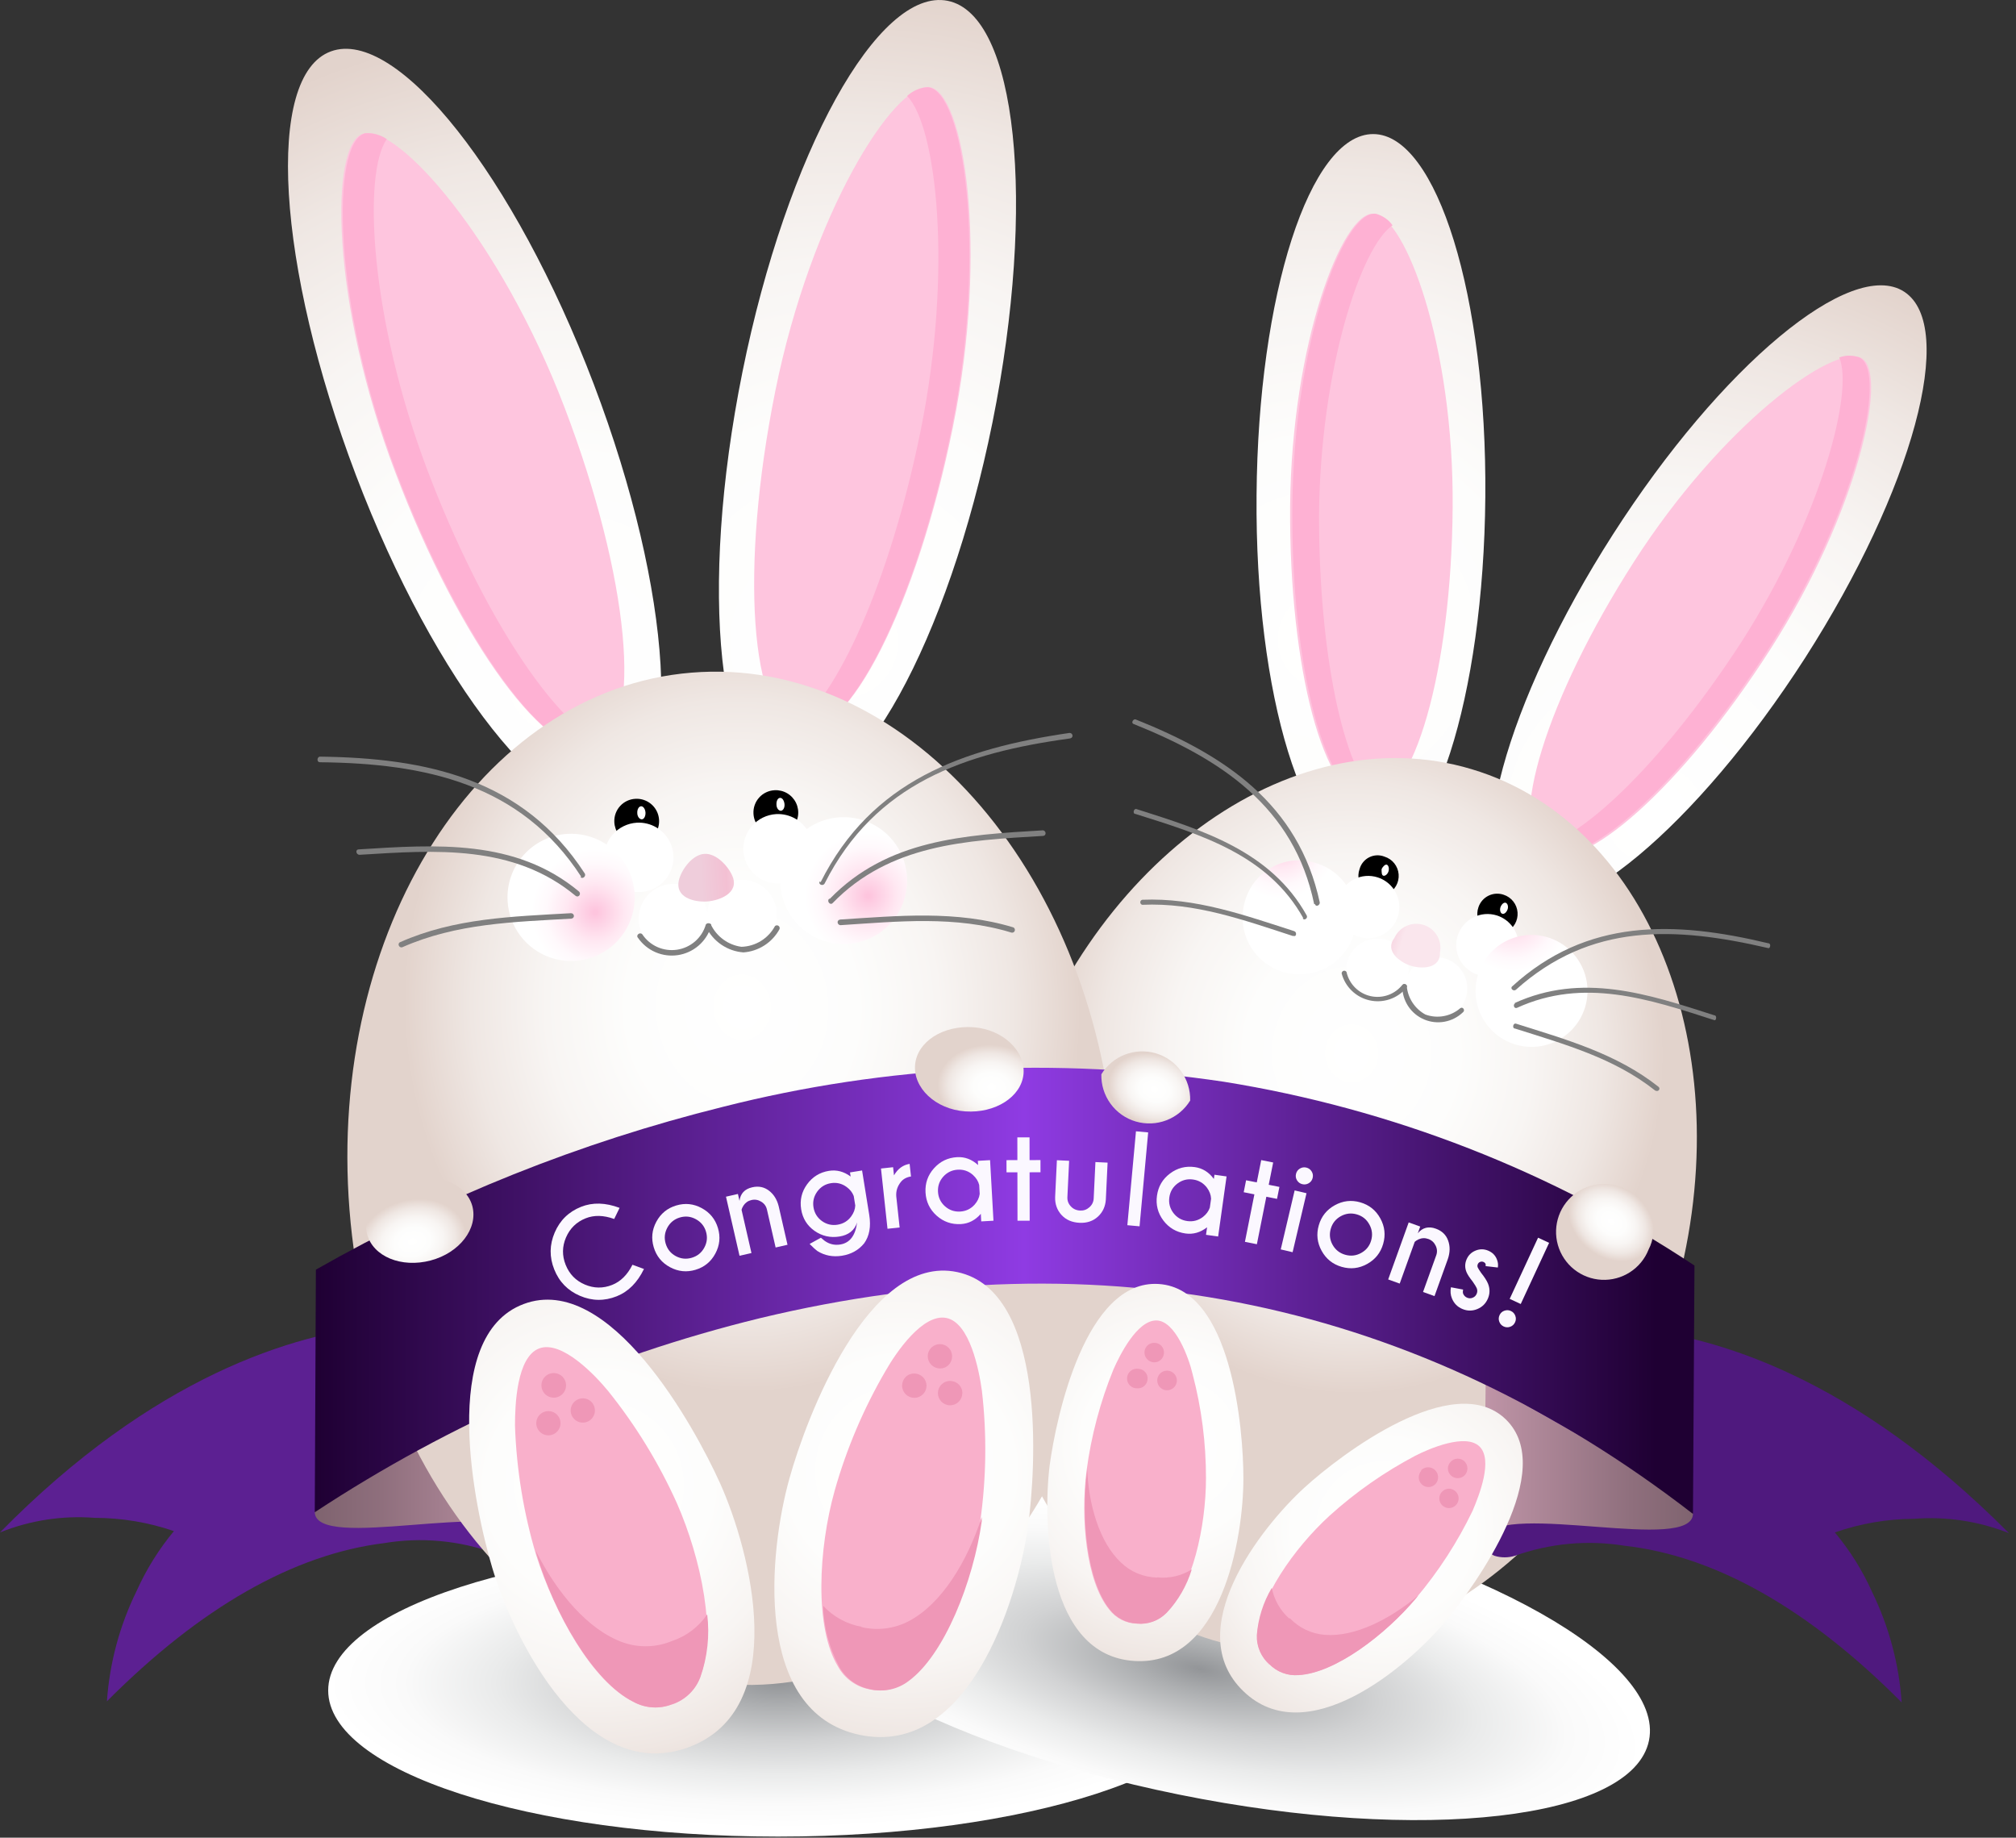 <svg width="271" height="247" viewBox="0 0 271 247" fill="none" xmlns="http://www.w3.org/2000/svg">
<rect x="0" y="0" width="271" height="247" fill="#333333" stroke="none"/>
<path style="mix-blend-mode:multiply" d="M104.593 246.855C137.993 246.855 165.069 238.061 165.069 227.214C165.069 216.367 137.993 207.574 104.593 207.574C71.193 207.574 44.117 216.367 44.117 227.214C44.117 238.061 71.193 246.855 104.593 246.855Z" fill="url(#paint0_radial_19549_82146)"/>
<path style="mix-blend-mode:multiply" d="M221.665 233.937C219.508 244.572 191.239 247.833 158.505 241.211C125.772 234.589 100.989 220.568 103.146 209.932C105.304 199.297 133.573 196.036 166.306 202.683C199.04 209.33 223.822 223.302 221.665 233.937Z" fill="url(#paint1_radial_19549_82146)"/>
<path d="M168.912 66.556C168.686 93.42 175.383 115.268 183.962 115.318C192.54 115.368 199.438 93.671 199.664 66.782C199.89 39.892 193.167 18.07 184.614 18.02C176.061 17.97 169.112 39.666 168.912 66.556Z" fill="url(#paint2_radial_19549_82146)"/>
<path d="M173.425 68.061C173.275 89.884 178.016 107.618 184.036 107.668C190.056 107.718 195.097 90.109 195.273 68.237C195.449 46.364 188.877 29.107 184.663 28.73C180.449 28.354 173.601 46.289 173.425 68.061Z" fill="#FEC5DE"/>
<path d="M184.936 28.731C185.849 28.964 186.65 29.516 187.193 30.286C182.979 33.095 177.461 49.675 177.31 69.316C177.31 87.727 180.521 103.228 185.212 107.643C184.925 107.722 184.63 107.764 184.334 107.768C178.314 107.768 173.548 89.984 173.723 68.162C173.899 46.339 180.571 28.229 184.936 28.731Z" fill="#FEB1D3"/>
<path d="M242.634 88.455C228.111 111.03 210.578 125.728 203.454 121.063C196.33 116.397 202.325 94.45 216.823 71.824C231.322 49.199 248.855 34.55 255.979 39.216C263.102 43.882 257.132 65.829 242.634 88.455Z" fill="url(#paint3_radial_19549_82146)"/>
<path d="M237.995 87.249C226.231 105.635 212.535 117.876 207.518 114.615C202.502 111.354 207.87 93.846 219.659 75.485C231.448 57.124 246.347 46.288 250.16 48.094C253.973 49.9 249.784 68.863 237.995 87.249Z" fill="#FEC5DE"/>
<path d="M249.953 48.044C249.08 47.72 248.118 47.72 247.244 48.044C249.226 52.685 244.736 69.616 234.201 86.121C224.168 101.622 212.981 112.784 206.609 113.938C206.803 114.156 207.022 114.35 207.262 114.515C212.278 117.751 225.999 105.51 237.788 87.124C249.577 68.738 253.791 49.976 249.953 48.044Z" fill="#FEB1D3"/>
<path d="M224.802 175.119C215.195 207.426 187.453 227.743 163.021 220.444C138.59 213.145 126.425 181.038 136.032 148.731C145.639 116.424 173.306 96.056 197.812 103.38C222.318 110.705 234.409 142.786 224.802 175.119Z" fill="url(#paint4_radial_19549_82146)"/>
<path d="M198.739 121.941C198.56 122.45 198.538 123 198.673 123.521C198.809 124.043 199.097 124.512 199.501 124.869C199.904 125.226 200.405 125.454 200.939 125.525C201.473 125.596 202.017 125.505 202.499 125.266C202.982 125.026 203.382 124.648 203.649 124.18C203.916 123.712 204.037 123.175 203.996 122.638C203.956 122.1 203.757 121.587 203.424 121.164C203.09 120.74 202.638 120.426 202.125 120.261C201.793 120.147 201.441 120.1 201.09 120.123C200.739 120.146 200.396 120.238 200.082 120.394C199.767 120.551 199.486 120.768 199.255 121.033C199.025 121.299 198.849 121.608 198.739 121.941Z" fill="black"/>
<path d="M201.698 121.941C201.572 122.342 201.698 122.743 201.948 122.818C202.199 122.894 202.5 122.643 202.651 122.242C202.801 121.84 202.651 121.414 202.4 121.339C202.149 121.263 201.848 121.539 201.698 121.941Z" fill="white"/>
<path d="M182.757 116.823C182.577 117.332 182.553 117.884 182.688 118.407C182.823 118.93 183.112 119.4 183.516 119.758C183.921 120.116 184.423 120.344 184.959 120.415C185.495 120.485 186.039 120.393 186.522 120.151C187.005 119.91 187.405 119.529 187.67 119.059C187.936 118.588 188.054 118.049 188.011 117.511C187.967 116.972 187.764 116.459 187.427 116.037C187.09 115.615 186.634 115.304 186.118 115.143C185.789 115.01 185.435 114.949 185.08 114.963C184.725 114.977 184.377 115.067 184.059 115.226C183.741 115.385 183.461 115.609 183.237 115.885C183.012 116.16 182.849 116.48 182.757 116.823Z" fill="black"/>
<path d="M185.719 116.823C185.719 117.224 185.719 117.625 185.945 117.701C186.17 117.776 186.521 117.525 186.647 117.124C186.772 116.722 186.647 116.296 186.421 116.221C186.195 116.145 185.844 116.522 185.719 116.823Z" fill="white"/>
<path d="M181.177 129.063C180.924 129.852 180.91 130.698 181.138 131.495C181.366 132.292 181.825 133.003 182.457 133.539C183.089 134.074 183.866 134.411 184.689 134.505C185.512 134.599 186.344 134.447 187.081 134.068C187.818 133.689 188.426 133.101 188.828 132.376C189.23 131.652 189.408 130.824 189.34 129.999C189.272 129.173 188.961 128.386 188.445 127.737C187.93 127.089 187.233 126.607 186.444 126.354C185.387 126.015 184.237 126.11 183.25 126.618C182.262 127.126 181.516 128.006 181.177 129.063Z" fill="white"/>
<path d="M189.06 131.573C188.807 132.362 188.793 133.208 189.021 134.005C189.249 134.801 189.708 135.513 190.34 136.048C190.972 136.584 191.748 136.92 192.572 137.015C193.395 137.109 194.227 136.957 194.964 136.578C195.701 136.199 196.309 135.61 196.711 134.886C197.113 134.161 197.291 133.334 197.223 132.508C197.155 131.683 196.843 130.896 196.328 130.247C195.812 129.598 195.116 129.117 194.327 128.864C193.269 128.525 192.12 128.62 191.132 129.128C190.145 129.636 189.399 130.515 189.06 131.573Z" fill="white"/>
<path d="M195.95 125.754C195.697 126.543 195.684 127.389 195.911 128.186C196.139 128.983 196.598 129.694 197.23 130.229C197.862 130.765 198.639 131.102 199.462 131.196C200.285 131.29 201.118 131.138 201.855 130.759C202.592 130.38 203.199 129.791 203.601 129.067C204.004 128.343 204.182 127.515 204.114 126.689C204.045 125.864 203.734 125.077 203.218 124.428C202.703 123.779 202.007 123.298 201.218 123.045C200.16 122.713 199.014 122.811 198.028 123.318C197.042 123.825 196.295 124.7 195.95 125.754Z" fill="white"/>
<path d="M179.927 120.638C179.674 121.426 179.66 122.273 179.888 123.069C180.116 123.866 180.575 124.577 181.207 125.113C181.839 125.649 182.616 125.985 183.439 126.079C184.262 126.173 185.094 126.022 185.831 125.643C186.568 125.264 187.176 124.675 187.578 123.95C187.98 123.226 188.158 122.398 188.09 121.573C188.022 120.747 187.711 119.96 187.195 119.311C186.68 118.663 185.983 118.181 185.194 117.929C184.137 117.589 182.987 117.684 182 118.192C181.012 118.7 180.266 119.58 179.927 120.638Z" fill="white"/>
<path d="M189.031 132.801C188.438 133.501 187.665 134.026 186.796 134.317C185.926 134.608 184.993 134.656 184.098 134.454C183.204 134.252 182.381 133.809 181.721 133.173C181.06 132.537 180.587 131.731 180.352 130.845C180.348 130.766 180.369 130.688 180.414 130.624C180.459 130.559 180.524 130.511 180.599 130.488C180.675 130.465 180.755 130.468 180.829 130.496C180.902 130.524 180.964 130.576 181.004 130.644C181.179 131.434 181.574 132.158 182.145 132.732C182.715 133.306 183.437 133.705 184.226 133.884C185.015 134.063 185.838 134.014 186.6 133.742C187.362 133.47 188.031 132.987 188.529 132.35C188.83 132.049 189.332 132.5 189.031 132.801Z" fill="#808080"/>
<path d="M189.102 132.551C189.177 133.343 189.444 134.105 189.881 134.769C190.319 135.434 190.912 135.981 191.61 136.363C192.397 136.651 193.247 136.723 194.071 136.573C194.896 136.423 195.665 136.057 196.301 135.51C196.652 135.26 197.003 135.811 196.652 136.062C195.972 136.716 195.115 137.155 194.187 137.325C193.259 137.496 192.302 137.39 191.434 137.022C190.565 136.653 189.825 136.038 189.303 135.252C188.782 134.466 188.502 133.544 188.5 132.601C188.5 132.174 189.077 132.149 189.152 132.601L189.102 132.551Z" fill="#808080"/>
<path style="mix-blend-mode:multiply" d="M198.656 131.069C198.24 132.486 198.25 133.994 198.685 135.404C199.12 136.815 199.96 138.067 201.101 139.004C202.242 139.941 203.633 140.522 205.102 140.674C206.57 140.826 208.051 140.543 209.36 139.859C210.668 139.176 211.747 138.123 212.462 136.831C213.176 135.539 213.495 134.065 213.378 132.593C213.261 131.122 212.714 129.717 211.804 128.554C210.895 127.391 209.663 126.521 208.263 126.053C207.304 125.732 206.289 125.608 205.281 125.688C204.272 125.768 203.29 126.05 202.393 126.519C201.497 126.987 200.703 127.631 200.061 128.413C199.419 129.195 198.941 130.098 198.656 131.069Z" fill="url(#paint5_radial_19549_82146)"/>
<path style="mix-blend-mode:multiply" d="M167.378 121.038C166.928 122.481 166.916 124.026 167.342 125.476C167.769 126.927 168.616 128.218 169.777 129.188C170.937 130.157 172.359 130.761 173.862 130.923C175.365 131.085 176.883 130.798 178.223 130.098C179.563 129.398 180.666 128.317 181.392 126.991C182.118 125.665 182.435 124.153 182.303 122.647C182.17 121.14 181.595 119.707 180.648 118.528C179.702 117.349 178.427 116.477 176.985 116.021C176.026 115.7 175.012 115.576 174.003 115.656C172.994 115.737 172.012 116.019 171.116 116.488C170.219 116.956 169.426 117.6 168.783 118.382C168.141 119.164 167.663 120.067 167.378 121.038Z" fill="url(#paint6_radial_19549_82146)"/>
<path d="M187.45 126.055C186.095 127.81 188.152 129.315 189.607 129.792C191.062 130.269 193.645 130.243 193.57 128.011C193.72 127.234 193.579 126.429 193.175 125.748C192.771 125.068 192.132 124.559 191.378 124.318C190.624 124.077 189.808 124.12 189.084 124.44C188.36 124.76 187.779 125.335 187.45 126.055Z" fill="url(#paint7_linear_19549_82146)"/>
<path d="M176.66 121.538C173.951 108.445 164.119 102.023 152.38 97.308C151.978 97.157 152.38 96.555 152.681 96.706C164.595 101.471 174.553 108.018 177.413 121.312C177.413 121.714 176.861 121.939 176.761 121.513L176.66 121.538Z" fill="#808080"/>
<path d="M175.202 123.422C170.461 114.893 161.481 112.184 152.627 109.4C152.225 109.4 152.376 108.623 152.777 108.748C161.682 111.582 170.837 114.392 175.653 123.046C175.854 123.422 175.302 123.798 175.101 123.422H175.202Z" fill="#808080"/>
<path d="M173.782 125.802C167.135 123.645 160.638 121.287 153.539 121.614C153.465 121.593 153.4 121.549 153.353 121.488C153.307 121.427 153.281 121.352 153.281 121.275C153.281 121.198 153.307 121.123 153.353 121.062C153.4 121.001 153.465 120.957 153.539 120.936C160.688 120.635 167.26 122.993 173.957 125.15C174.384 125.276 174.233 125.928 173.957 125.802H173.782Z" fill="#808080"/>
<path d="M203.278 132.576C213.311 123.421 225.025 123.747 237.692 126.782C238.118 126.782 237.968 127.535 237.692 127.434C225.075 124.499 213.788 124.048 203.779 133.028C203.453 133.304 202.952 132.852 203.278 132.576Z" fill="#808080"/>
<path d="M203.574 134.833C212.629 130.694 221.434 133.554 230.439 136.463C230.84 136.463 230.715 137.241 230.439 137.115C221.609 134.256 212.88 131.371 203.926 135.46C203.524 135.636 203.324 135.008 203.7 134.833H203.574Z" fill="#808080"/>
<path d="M203.8 137.592C210.523 139.724 217.295 141.605 222.939 146.07C223.265 146.321 222.939 146.822 222.487 146.572C216.944 142.182 210.272 140.351 203.65 138.244C203.249 138.244 203.374 137.466 203.8 137.592Z" fill="#808080"/>
<path d="M14.373 228.671C14.73 223.518 16.084 218.483 18.361 213.847C19.661 210.948 21.349 208.24 23.378 205.795C19.955 204.618 16.361 204.017 12.742 204.014C8.401 203.675 4.04 204.345 0 205.971C20.619 185.001 39.456 179.232 51.371 178.128C65.016 176.849 69.105 180.887 70.083 181.364L70.434 206.221C70.434 206.221 70.434 208.203 69.13 208.73C68.232 209.013 67.269 209.013 66.371 208.73C61.672 207.047 56.621 206.59 51.697 207.4C39.456 208.905 26.914 216.079 14.373 228.671Z" fill="#5C2092"/>
<path d="M42.312 203.21C42.312 208.653 67.396 201.479 70.431 206.22V187.207L42.839 201.103L42.312 203.21Z" fill="url(#paint8_linear_19549_82146)"/>
<path d="M255.63 228.822C255.275 223.671 253.929 218.638 251.667 213.997C250.372 211.104 248.684 208.403 246.65 205.971C250.078 204.776 253.68 204.157 257.311 204.14C261.65 203.805 266.008 204.466 270.053 206.071C249.259 185.151 230.547 179.458 218.532 178.479C205.012 177.125 200.873 181.163 199.995 181.74L199.594 206.598C199.594 206.598 199.594 208.579 200.873 209.106C201.779 209.393 202.751 209.393 203.657 209.106C208.35 207.434 213.387 206.968 218.306 207.752C230.572 209.106 243.138 216.255 255.63 228.822Z" fill="#4F197E"/>
<path d="M227.579 203.436C227.579 208.854 202.496 201.755 199.461 206.496L199.712 185.777L227.028 201.304L227.579 203.436Z" fill="url(#paint9_linear_19549_82146)"/>
<path d="M47.836 63.847C58.471 91.84 74.274 111.856 83.128 108.495C91.983 105.134 90.478 79.674 79.817 51.631C69.157 23.588 53.354 3.647 44.475 6.908C35.595 10.169 37.175 35.728 47.836 63.847Z" fill="url(#paint10_radial_19549_82146)"/>
<path d="M53.151 63.522C61.805 86.423 73.92 102.828 80.216 100.42C86.512 98.012 84.606 77.644 75.927 54.868C67.248 32.093 53.477 16.717 48.862 17.946C44.246 19.175 44.472 40.746 53.151 63.522Z" fill="#FEC5DE"/>
<path d="M49.065 17.92C50.104 17.833 51.141 18.108 52 18.698C48.739 23.288 49.717 42.803 57.493 63.296C64.793 82.51 74.575 97.284 81.222 99.993C80.958 100.185 80.672 100.345 80.369 100.469C74.073 102.978 61.958 86.322 53.304 63.547C44.651 40.771 44.475 19.174 49.065 17.92Z" fill="#FEB1D3"/>
<path d="M133.419 56.749C127.474 86.172 115.133 108.496 105.827 106.615C96.521 104.733 93.862 79.399 99.807 49.976C105.752 20.554 118.068 -1.771 127.399 0.111C136.73 1.992 139.338 27.326 133.419 56.749Z" fill="url(#paint11_radial_19549_82146)"/>
<path d="M128.105 57.351C123.289 81.255 114.033 99.516 107.436 98.186C100.839 96.857 99.409 76.389 104.225 52.535C109.041 28.68 120.178 11.172 124.894 11.699C129.61 12.226 132.946 33.471 128.105 57.351Z" fill="#FEC5DE"/>
<path d="M124.745 11.725C123.698 11.767 122.701 12.186 121.936 12.903C125.899 16.917 128.107 36.331 123.767 57.828C119.704 77.894 112.48 94.123 106.359 97.961C106.65 98.118 106.963 98.228 107.287 98.287C113.884 99.617 123.14 81.331 127.956 57.452C132.772 33.572 129.461 12.176 124.745 11.725Z" fill="#FEB1D3"/>
<path d="M149.821 154.148C152.881 191.773 132.263 224.005 103.868 226.338C75.474 228.67 49.939 200.126 46.979 162.601C44.019 125.076 64.537 92.744 92.932 90.411C121.326 88.078 146.836 116.523 149.821 154.148Z" fill="url(#paint12_radial_19549_82146)"/>
<path d="M101.285 109.349C101.311 109.946 101.514 110.521 101.868 111.002C102.221 111.483 102.71 111.848 103.272 112.051C103.834 112.253 104.443 112.284 105.022 112.139C105.602 111.994 106.125 111.68 106.525 111.238C106.926 110.795 107.185 110.242 107.271 109.652C107.357 109.061 107.265 108.458 107.007 107.919C106.749 107.38 106.337 106.931 105.823 106.627C105.309 106.323 104.716 106.18 104.12 106.214C103.727 106.233 103.343 106.33 102.988 106.498C102.633 106.666 102.315 106.902 102.052 107.194C101.789 107.485 101.585 107.825 101.454 108.195C101.322 108.565 101.265 108.957 101.285 109.349Z" fill="black"/>
<path d="M104.377 108.144C104.377 108.621 104.678 108.997 104.979 108.972C105.28 108.947 105.506 108.546 105.456 108.069C105.406 107.593 105.155 107.216 104.854 107.241C104.553 107.267 104.352 107.643 104.377 108.144Z" fill="white"/>
<path d="M82.581 110.479C82.602 111.077 82.8 111.655 83.151 112.139C83.502 112.624 83.99 112.992 84.551 113.199C85.113 113.405 85.723 113.439 86.304 113.297C86.885 113.155 87.411 112.843 87.814 112.401C88.217 111.959 88.479 111.406 88.567 110.815C88.654 110.223 88.564 109.618 88.306 109.078C88.049 108.538 87.636 108.087 87.121 107.783C86.607 107.478 86.013 107.334 85.415 107.368C84.628 107.407 83.888 107.756 83.357 108.339C82.826 108.922 82.547 109.691 82.581 110.479Z" fill="black"/>
<path d="M85.666 109.273C85.666 109.75 85.967 110.126 86.268 110.126C86.569 110.126 86.795 109.7 86.77 109.223C86.745 108.747 86.469 108.345 86.168 108.37C85.867 108.395 85.641 108.797 85.666 109.273Z" fill="white"/>
<path d="M85.864 123.823C85.934 124.739 86.274 125.613 86.839 126.337C87.405 127.061 88.172 127.602 89.043 127.892C89.915 128.181 90.853 128.207 91.74 127.966C92.626 127.725 93.421 127.228 94.026 126.537C94.631 125.845 95.019 124.991 95.14 124.08C95.261 123.17 95.111 122.243 94.708 121.418C94.305 120.592 93.667 119.904 92.875 119.439C92.082 118.975 91.17 118.755 90.253 118.806C89.634 118.844 89.029 119.005 88.473 119.278C87.917 119.552 87.42 119.933 87.012 120.399C86.604 120.866 86.292 121.408 86.095 121.996C85.898 122.584 85.819 123.205 85.864 123.823Z" fill="white"/>
<path d="M95.094 123.27C95.165 124.187 95.505 125.062 96.072 125.786C96.639 126.51 97.408 127.05 98.281 127.339C99.154 127.628 100.093 127.652 100.98 127.409C101.867 127.166 102.662 126.666 103.265 125.972C103.869 125.278 104.254 124.421 104.372 123.509C104.491 122.597 104.337 121.671 103.93 120.846C103.523 120.021 102.882 119.335 102.086 118.874C101.291 118.412 100.376 118.196 99.459 118.253C98.84 118.288 98.234 118.446 97.677 118.719C97.121 118.991 96.624 119.373 96.218 119.84C95.811 120.308 95.502 120.852 95.309 121.441C95.116 122.03 95.043 122.652 95.094 123.27Z" fill="white"/>
<path d="M99.934 114.44C100.004 115.356 100.344 116.231 100.91 116.954C101.475 117.678 102.242 118.219 103.114 118.509C103.985 118.799 104.923 118.825 105.81 118.584C106.696 118.342 107.492 117.845 108.097 117.154C108.702 116.462 109.089 115.608 109.21 114.697C109.331 113.787 109.181 112.861 108.778 112.035C108.375 111.209 107.738 110.521 106.945 110.057C106.153 109.592 105.241 109.372 104.323 109.423C103.705 109.462 103.1 109.622 102.543 109.895C101.987 110.169 101.491 110.55 101.082 111.016C100.674 111.483 100.363 112.026 100.165 112.613C99.968 113.201 99.89 113.822 99.934 114.44Z" fill="white"/>
<path d="M81.215 115.594C81.286 116.51 81.625 117.385 82.191 118.109C82.757 118.833 83.523 119.373 84.395 119.663C85.267 119.953 86.205 119.979 87.091 119.738C87.978 119.497 88.773 118.999 89.378 118.308C89.983 117.617 90.37 116.762 90.492 115.852C90.613 114.941 90.463 114.015 90.059 113.189C89.657 112.364 89.019 111.676 88.226 111.211C87.434 110.746 86.522 110.526 85.605 110.578C84.986 110.616 84.381 110.776 83.825 111.05C83.268 111.323 82.772 111.704 82.364 112.171C81.956 112.637 81.644 113.18 81.447 113.767C81.249 114.355 81.171 114.976 81.215 115.594Z" fill="white"/>
<path d="M95.568 124.572C95.259 125.559 94.678 126.438 93.893 127.111C93.108 127.783 92.149 128.222 91.127 128.376C90.105 128.53 89.059 128.394 88.111 127.983C87.162 127.572 86.348 126.903 85.761 126.052C85.435 125.701 86.012 125.225 86.338 125.576C86.838 126.328 87.542 126.923 88.367 127.29C89.193 127.658 90.105 127.783 90.999 127.651C91.893 127.52 92.731 127.137 93.416 126.548C94.1 125.958 94.603 125.186 94.866 124.322C95.067 123.87 95.769 124.146 95.568 124.572Z" fill="#808080"/>
<path d="M95.573 124.299C95.959 125.09 96.534 125.773 97.247 126.289C97.96 126.806 98.789 127.138 99.661 127.259C100.592 127.233 101.5 126.962 102.293 126.473C103.085 125.984 103.735 125.295 104.176 124.474C104.239 124.415 104.321 124.379 104.408 124.373C104.495 124.367 104.581 124.391 104.652 124.441C104.723 124.491 104.774 124.565 104.797 124.648C104.82 124.732 104.813 124.821 104.778 124.901C104.295 125.782 103.599 126.529 102.753 127.072C101.908 127.615 100.939 127.938 99.937 128.011C98.875 127.933 97.853 127.576 96.972 126.977C96.091 126.378 95.384 125.559 94.92 124.6C94.695 124.199 95.372 123.898 95.623 124.299H95.573Z" fill="#808080"/>
<path style="mix-blend-mode:multiply" d="M104.899 118.881C105.001 120.565 105.601 122.181 106.623 123.525C107.644 124.868 109.041 125.878 110.637 126.427C112.232 126.976 113.955 127.039 115.587 126.608C117.218 126.178 118.686 125.273 119.803 124.008C120.92 122.744 121.637 121.176 121.863 119.504C122.089 117.831 121.813 116.13 121.072 114.614C120.33 113.098 119.155 111.836 117.696 110.989C116.237 110.141 114.559 109.745 112.875 109.851C110.621 109.993 108.515 111.023 107.019 112.716C105.524 114.409 104.761 116.626 104.899 118.881Z" fill="url(#paint13_radial_19549_82146)"/>
<path style="mix-blend-mode:multiply" d="M68.233 121.111C68.331 122.802 68.928 124.426 69.95 125.777C70.971 127.128 72.371 128.145 73.971 128.7C75.571 129.254 77.3 129.321 78.938 128.893C80.576 128.464 82.051 127.558 83.174 126.291C84.297 125.023 85.019 123.451 85.247 121.772C85.476 120.094 85.201 118.386 84.458 116.864C83.715 115.343 82.537 114.076 81.073 113.224C79.609 112.373 77.925 111.975 76.235 112.081C73.978 112.223 71.87 113.253 70.37 114.945C68.871 116.637 68.103 118.854 68.233 121.111Z" fill="url(#paint14_radial_19549_82146)"/>
<path d="M91.3 118.152C90.597 120.66 93.356 121.288 95.062 121.162C96.768 121.037 99.427 120.008 98.448 117.726C97.871 116.396 96.266 114.666 94.686 114.766C93.106 114.866 91.701 116.773 91.3 118.152Z" fill="url(#paint15_linear_19549_82146)"/>
<path d="M78.136 117.853C70.009 105.311 57.141 102.602 43.019 102.452C42.518 102.452 42.618 101.699 43.019 101.699C57.342 101.875 70.335 104.659 78.588 117.376C78.863 117.753 78.287 118.254 78.011 117.853H78.136Z" fill="#808080"/>
<path d="M77.379 120.411C69.001 113.463 58.541 114.266 48.333 114.893C47.856 114.893 47.73 114.19 48.207 114.165C58.617 113.513 69.302 112.735 77.805 119.809C78.182 120.11 77.805 120.712 77.379 120.411Z" fill="#808080"/>
<path d="M76.853 123.47C69.077 123.921 61.377 124.097 54.102 127.307C53.651 127.483 53.35 126.806 53.801 126.63C61.101 123.394 68.852 123.194 76.753 122.742C77.229 122.742 77.33 123.445 76.753 123.47H76.853Z" fill="#808080"/>
<path d="M110.31 118.578C117.183 104.933 129.348 100.619 143.771 98.512C144.248 98.512 144.373 99.189 143.771 99.264C129.7 101.196 117.66 105.284 110.862 118.729C110.661 119.155 109.959 118.904 110.185 118.478L110.31 118.578Z" fill="#808080"/>
<path d="M111.546 120.811C119.296 112.835 129.606 112.233 140.166 111.605C140.617 111.605 140.743 112.333 140.166 112.358C129.831 112.96 119.597 113.487 111.922 121.388C111.596 121.714 111.119 121.137 111.445 120.811H111.546Z" fill="#808080"/>
<path d="M112.874 123.597C120.75 123.096 128.551 122.318 136.227 124.651C136.308 124.693 136.371 124.762 136.404 124.847C136.438 124.932 136.439 125.026 136.408 125.112C136.378 125.197 136.317 125.269 136.238 125.314C136.158 125.358 136.065 125.372 135.976 125.353C128.451 123.045 120.75 123.848 113 124.35C112.523 124.35 112.398 123.622 113 123.597H112.874Z" fill="#808080"/>
<path d="M227.779 170.1C208.688 157.444 187.11 149.02 164.493 145.393C142.042 142.037 119.147 143.188 97.145 148.779C78.001 153.531 59.602 160.89 42.463 170.652L42.312 203.26C60.621 191.202 80.865 182.379 102.161 177.174C148.44 166.062 190.63 174.916 227.578 203.486L227.779 170.1Z" fill="url(#paint16_linear_19549_82146)"/>
<path d="M63.492 162.1C64.294 165.11 61.786 168.396 57.873 169.424C53.96 170.452 50.148 168.897 49.345 165.887C48.542 162.877 51.05 159.591 54.964 158.563C58.877 157.534 62.689 159.165 63.492 162.1Z" fill="url(#paint17_radial_19549_82146)"/>
<path d="M137.586 144.364C137.285 147.45 133.774 149.657 129.76 149.381C125.747 149.105 122.712 146.195 123.013 143.085C123.314 139.975 126.8 137.793 130.814 138.068C134.827 138.344 137.862 141.279 137.586 144.364Z" fill="url(#paint18_radial_19549_82146)"/>
<path d="M159.989 147.926C159.247 149.135 158.127 150.066 156.803 150.574C155.478 151.083 154.023 151.14 152.662 150.737C151.302 150.334 150.113 149.493 149.279 148.346C148.445 147.198 148.012 145.807 148.049 144.389C148.791 143.18 149.911 142.249 151.235 141.74C152.56 141.232 154.015 141.175 155.375 141.578C156.736 141.981 157.925 142.821 158.759 143.969C159.593 145.117 160.025 146.507 159.989 147.926Z" fill="url(#paint19_radial_19549_82146)"/>
<path d="M221.615 167.943C221.12 169.197 220.245 170.265 219.111 170.995C217.978 171.726 216.644 172.083 215.297 172.016C213.951 171.949 212.659 171.461 211.604 170.621C210.549 169.781 209.784 168.632 209.416 167.335C209.048 166.037 209.097 164.657 209.555 163.389C210.012 162.121 210.856 161.028 211.968 160.264C213.079 159.501 214.402 159.105 215.75 159.132C217.098 159.16 218.404 159.609 219.483 160.418C220.732 161.162 221.649 162.357 222.045 163.756C222.442 165.156 222.288 166.653 221.615 167.943Z" fill="url(#paint20_radial_19549_82146)"/>
<path d="M96.768 199.298C100.957 208.579 106.35 229.724 92.579 234.841C78.808 239.958 69.076 220.468 66.166 210.711C63.784 202.734 58.867 179.582 70.406 175.268C81.944 170.954 93.357 191.773 96.768 199.298Z" fill="url(#paint21_radial_19549_82146)"/>
<path d="M90.397 229.047C89.555 229.388 88.648 229.539 87.742 229.487C86.835 229.435 85.951 229.182 85.154 228.746C79.586 226.011 74.569 216.856 72.061 208.98C70.381 203.338 69.428 197.505 69.227 191.622C69.227 188.863 69.452 182.366 72.487 181.238C75.522 180.109 80.012 184.85 81.743 186.957C85.444 191.563 88.545 196.62 90.974 202.007C94.285 209.532 96.417 219.816 94.059 225.46C93.748 226.314 93.248 227.086 92.596 227.72C91.945 228.355 91.159 228.834 90.297 229.122L90.397 229.047Z" fill="#F9B0CB"/>
<path d="M90.326 220.568C88.242 221.433 85.913 221.504 83.78 220.769C79.064 219.113 74.825 214.046 72.016 208.428L72.166 208.98C74.474 216.73 79.691 226.011 85.159 228.745C85.956 229.181 86.84 229.434 87.747 229.487C88.653 229.539 89.56 229.388 90.402 229.046C91.264 228.758 92.05 228.279 92.701 227.645C93.353 227.011 93.853 226.238 94.164 225.384C95.103 222.689 95.412 219.814 95.067 216.981C93.928 218.67 92.261 219.931 90.326 220.568Z" fill="#EF97B7"/>
<path d="M75.979 185.601C76.098 185.908 76.124 186.243 76.053 186.565C75.981 186.886 75.815 187.178 75.576 187.405C75.338 187.632 75.037 187.782 74.712 187.837C74.388 187.892 74.054 187.848 73.754 187.713C73.454 187.577 73.202 187.355 73.029 187.075C72.856 186.795 72.77 186.47 72.782 186.141C72.795 185.812 72.905 185.494 73.099 185.229C73.293 184.963 73.562 184.761 73.872 184.648C74.278 184.501 74.725 184.518 75.119 184.696C75.513 184.874 75.821 185.199 75.979 185.601Z" fill="#EF97B7"/>
<path d="M79.869 189.013C79.981 189.314 80.002 189.643 79.929 189.956C79.855 190.27 79.69 190.554 79.455 190.774C79.22 190.994 78.924 191.14 78.607 191.192C78.289 191.244 77.963 191.202 77.669 191.069C77.376 190.936 77.128 190.719 76.958 190.446C76.787 190.173 76.702 189.855 76.712 189.533C76.722 189.211 76.827 188.9 77.013 188.637C77.2 188.375 77.461 188.174 77.762 188.059C77.962 187.979 78.177 187.941 78.393 187.946C78.609 187.951 78.821 187.999 79.018 188.088C79.215 188.177 79.391 188.305 79.537 188.464C79.684 188.622 79.796 188.809 79.869 189.013Z" fill="#EF97B7"/>
<path d="M75.252 190.744C75.36 191.047 75.376 191.374 75.299 191.686C75.221 191.998 75.053 192.28 74.815 192.497C74.578 192.714 74.282 192.855 73.964 192.904C73.646 192.953 73.321 192.907 73.03 192.771C72.738 192.636 72.493 192.417 72.326 192.143C72.158 191.869 72.075 191.551 72.087 191.23C72.099 190.909 72.206 190.599 72.394 190.338C72.583 190.077 72.844 189.878 73.145 189.766C73.347 189.69 73.563 189.655 73.779 189.663C73.995 189.672 74.207 189.723 74.403 189.814C74.599 189.905 74.775 190.034 74.921 190.194C75.066 190.353 75.179 190.54 75.252 190.744Z" fill="#EF97B7"/>
<path d="M106.132 198.671C103.372 208.479 101.115 230.176 115.588 233.186C130.061 236.196 136.683 215.452 138.163 205.369C139.317 197.141 140.671 173.513 128.681 170.979C116.692 168.446 108.364 190.645 106.132 198.671Z" fill="url(#paint22_radial_19549_82146)"/>
<path d="M116.867 227.065C117.731 227.258 118.627 227.261 119.493 227.075C120.359 226.888 121.175 226.517 121.884 225.987C126.9 222.475 130.638 212.517 131.766 204.49C132.591 198.671 132.667 192.77 131.992 186.932C131.616 184.198 130.387 177.802 127.226 177.149C124.066 176.497 120.479 181.74 119.049 184.248C116.097 189.306 113.796 194.717 112.201 200.352C110.019 208.152 109.467 218.788 112.653 224.005C113.091 224.801 113.701 225.488 114.439 226.018C115.177 226.547 116.023 226.905 116.917 227.065H116.867Z" fill="#F9B0CB"/>
<path d="M115.665 218.663C117.86 219.219 120.184 218.942 122.187 217.885C126.601 215.553 130.013 209.884 131.969 203.914V204.491C130.841 212.518 126.953 222.476 122.086 225.987C121.377 226.518 120.562 226.889 119.696 227.075C118.83 227.262 117.934 227.258 117.07 227.066C116.176 226.906 115.329 226.548 114.591 226.018C113.854 225.489 113.244 224.801 112.806 224.006C111.466 221.483 110.728 218.684 110.648 215.829C112.029 217.321 113.863 218.317 115.866 218.663H115.665Z" fill="#EF97B7"/>
<path d="M124.741 181.964C124.659 182.389 124.747 182.83 124.986 183.191C125.225 183.552 125.596 183.805 126.02 183.896C126.229 183.943 126.446 183.948 126.658 183.911C126.869 183.873 127.071 183.794 127.251 183.677C127.431 183.56 127.586 183.408 127.706 183.23C127.826 183.052 127.91 182.852 127.951 182.641C128.041 182.216 127.958 181.772 127.721 181.407C127.483 181.043 127.11 180.787 126.685 180.697C126.259 180.608 125.815 180.691 125.45 180.928C125.086 181.166 124.831 181.538 124.741 181.964Z" fill="#EF97B7"/>
<path d="M121.301 185.904C121.256 186.114 121.254 186.332 121.294 186.544C121.333 186.756 121.414 186.957 121.532 187.138C121.649 187.318 121.801 187.474 121.979 187.596C122.157 187.718 122.357 187.803 122.568 187.848C122.778 187.892 122.996 187.895 123.208 187.855C123.42 187.815 123.621 187.734 123.802 187.617C123.982 187.499 124.138 187.347 124.26 187.169C124.382 186.992 124.467 186.792 124.512 186.581C124.555 186.37 124.557 186.152 124.516 185.941C124.476 185.729 124.394 185.528 124.275 185.348C124.156 185.169 124.002 185.015 123.823 184.895C123.645 184.775 123.444 184.691 123.232 184.649C123.023 184.602 122.806 184.597 122.595 184.634C122.383 184.672 122.182 184.751 122.002 184.868C121.821 184.985 121.667 185.137 121.546 185.315C121.426 185.493 121.343 185.693 121.301 185.904Z" fill="#EF97B7"/>
<path d="M126.113 186.906C126.024 187.332 126.107 187.776 126.344 188.14C126.582 188.505 126.954 188.76 127.38 188.85C127.806 188.94 128.25 188.857 128.614 188.619C128.979 188.382 129.234 188.009 129.324 187.583C129.372 187.374 129.377 187.157 129.339 186.946C129.302 186.734 129.222 186.533 129.105 186.352C128.988 186.172 128.836 186.018 128.659 185.897C128.481 185.777 128.281 185.693 128.07 185.652C127.859 185.604 127.641 185.598 127.428 185.636C127.215 185.673 127.011 185.752 126.829 185.869C126.647 185.986 126.49 186.138 126.367 186.316C126.244 186.494 126.158 186.694 126.113 186.906Z" fill="#EF97B7"/>
<path d="M167.144 198.694C167.144 206.828 164.198 223.997 152.481 223.25C140.764 222.502 140.127 205.07 141.094 197.002C141.973 190.407 145.952 171.941 155.757 172.579C165.561 173.216 167.144 192.056 167.144 198.694Z" fill="url(#paint23_radial_19549_82146)"/>
<path d="M152.813 218.237C152.09 218.216 151.381 218.034 150.738 217.703C150.095 217.372 149.535 216.901 149.098 216.325C145.998 212.543 145.229 204.08 146.064 197.661C146.684 192.998 147.896 188.432 149.67 184.075C150.549 182.075 152.857 177.48 155.429 177.48C158.001 177.48 159.826 182.581 160.309 184.669C161.516 189.246 162.122 193.961 162.112 198.694C162.112 205.157 160.287 213.467 156.726 216.808C156.219 217.326 155.602 217.723 154.921 217.97C154.24 218.218 153.512 218.309 152.791 218.237H152.813Z" fill="#F9B0CB"/>
<path d="M155.52 212.038C153.712 211.993 151.987 211.271 150.684 210.016C147.782 207.29 146.287 202.19 146.134 197.178V197.639C145.298 204.058 146.134 212.522 149.167 216.303C149.604 216.879 150.165 217.35 150.808 217.681C151.451 218.012 152.16 218.195 152.882 218.216C153.603 218.287 154.331 218.196 155.012 217.949C155.694 217.702 156.31 217.304 156.817 216.787C158.382 215.125 159.541 213.124 160.203 210.939C158.827 211.802 157.202 212.181 155.586 212.016L155.52 212.038Z" fill="#EF97B7"/>
<path d="M156.462 181.878C156.453 182.05 156.411 182.219 156.336 182.375C156.262 182.531 156.157 182.67 156.028 182.785C155.899 182.899 155.748 182.987 155.585 183.043C155.422 183.098 155.249 183.121 155.077 183.109C154.729 183.081 154.405 182.918 154.176 182.656C153.946 182.393 153.827 182.051 153.846 181.702C153.857 181.53 153.902 181.361 153.979 181.207C154.056 181.052 154.164 180.914 154.295 180.802C154.426 180.689 154.578 180.604 154.742 180.551C154.907 180.498 155.08 180.478 155.253 180.493C155.424 180.501 155.592 180.544 155.747 180.619C155.901 180.694 156.039 180.799 156.152 180.928C156.265 181.058 156.35 181.208 156.404 181.372C156.457 181.535 156.477 181.707 156.462 181.878Z" fill="#EF97B7"/>
<path d="M158.197 185.636C158.179 185.896 158.085 186.145 157.926 186.351C157.766 186.558 157.55 186.712 157.303 186.795C157.056 186.879 156.79 186.887 156.538 186.819C156.286 186.751 156.06 186.61 155.889 186.414C155.717 186.218 155.608 185.975 155.574 185.717C155.54 185.459 155.583 185.196 155.699 184.962C155.814 184.728 155.996 184.534 156.221 184.404C156.447 184.273 156.706 184.213 156.966 184.229C157.14 184.24 157.309 184.286 157.465 184.363C157.621 184.439 157.76 184.546 157.874 184.677C157.989 184.808 158.076 184.96 158.131 185.124C158.187 185.289 158.209 185.463 158.197 185.636Z" fill="#EF97B7"/>
<path d="M154.261 185.372C154.253 185.545 154.21 185.714 154.136 185.869C154.061 186.025 153.956 186.164 153.827 186.279C153.698 186.394 153.548 186.481 153.384 186.537C153.221 186.593 153.048 186.615 152.876 186.604C152.691 186.612 152.506 186.58 152.333 186.512C152.161 186.444 152.005 186.34 151.875 186.207C151.746 186.075 151.646 185.916 151.581 185.742C151.517 185.568 151.491 185.382 151.503 185.197C151.515 185.012 151.567 184.832 151.654 184.668C151.74 184.504 151.861 184.36 152.007 184.246C152.153 184.132 152.322 184.05 152.502 184.005C152.682 183.961 152.869 183.955 153.052 183.988C153.223 183.996 153.392 184.039 153.546 184.113C153.701 184.188 153.839 184.293 153.951 184.423C154.064 184.552 154.15 184.703 154.203 184.866C154.256 185.029 154.276 185.201 154.261 185.372Z" fill="#EF97B7"/>
<path d="M175.38 199.919C169.358 205.409 158.704 219.179 167.141 227.317C175.577 235.456 188.962 224.241 194.191 218.064C198.47 212.976 209.419 197.561 202.415 190.775C195.411 183.989 180.283 195.451 175.38 199.919Z" fill="url(#paint24_radial_19549_82146)"/>
<path d="M170.62 223.672C171.129 224.193 171.747 224.594 172.43 224.846C173.113 225.098 173.843 225.195 174.568 225.129C179.442 224.873 186.214 219.732 190.363 214.781C193.377 211.206 195.93 207.265 197.96 203.051C198.85 200.955 200.73 196.2 198.87 194.411C197.009 192.622 192.174 194.681 190.263 195.659C186.099 197.851 182.227 200.557 178.737 203.714C173.961 208.067 169.089 215.026 169.01 219.92C168.984 220.65 169.121 221.377 169.413 222.047C169.704 222.717 170.141 223.313 170.692 223.793L170.62 223.672Z" fill="#F9B0CB"/>
<path d="M173.389 217.508C174.633 218.814 176.319 219.609 178.118 219.74C182.092 220.047 186.817 217.662 190.659 214.444C190.568 214.569 190.47 214.689 190.365 214.803C186.216 219.753 179.444 224.895 174.571 225.151C173.844 225.213 173.113 225.113 172.431 224.857C171.749 224.601 171.132 224.196 170.626 223.672C170.074 223.192 169.637 222.596 169.346 221.926C169.055 221.256 168.917 220.529 168.943 219.799C169.116 217.546 169.806 215.363 170.96 213.42C171.267 215.012 172.088 216.459 173.296 217.54L173.389 217.508Z" fill="#EF97B7"/>
<path d="M195.013 196.472C194.89 196.593 194.793 196.738 194.728 196.898C194.662 197.058 194.63 197.23 194.633 197.402C194.636 197.575 194.674 197.745 194.745 197.903C194.816 198.06 194.918 198.202 195.045 198.319C195.296 198.556 195.63 198.686 195.975 198.68C196.321 198.674 196.65 198.532 196.892 198.286C197.131 198.032 197.262 197.695 197.256 197.346C197.251 196.997 197.11 196.664 196.863 196.418C196.738 196.299 196.591 196.205 196.431 196.143C196.27 196.082 196.099 196.052 195.926 196.057C195.754 196.062 195.585 196.102 195.428 196.173C195.271 196.244 195.13 196.346 195.013 196.472Z" fill="#EF97B7"/>
<path d="M191.079 197.657C190.841 197.908 190.712 198.242 190.718 198.587C190.724 198.932 190.865 199.262 191.111 199.504C191.234 199.624 191.379 199.719 191.539 199.782C191.699 199.846 191.869 199.877 192.041 199.874C192.213 199.871 192.382 199.834 192.54 199.765C192.697 199.695 192.839 199.596 192.958 199.471C193.078 199.342 193.171 199.191 193.232 199.026C193.294 198.861 193.322 198.685 193.315 198.509C193.309 198.333 193.268 198.16 193.194 198C193.121 197.839 193.017 197.695 192.888 197.575C192.759 197.455 192.607 197.362 192.442 197.301C192.277 197.239 192.101 197.211 191.925 197.218C191.749 197.224 191.576 197.265 191.416 197.338C191.256 197.412 191.112 197.516 190.992 197.645L191.079 197.657Z" fill="#EF97B7"/>
<path d="M193.9 200.447C193.711 200.62 193.577 200.846 193.517 201.095C193.456 201.345 193.471 201.606 193.559 201.847C193.647 202.088 193.805 202.298 194.012 202.449C194.219 202.6 194.467 202.687 194.723 202.698C194.979 202.708 195.233 202.643 195.452 202.509C195.671 202.376 195.846 202.18 195.954 201.947C196.062 201.714 196.098 201.455 196.059 201.201C196.019 200.948 195.905 200.712 195.731 200.523C195.617 200.395 195.479 200.292 195.325 200.218C195.17 200.145 195.002 200.104 194.832 200.096C194.661 200.089 194.49 200.117 194.33 200.177C194.17 200.237 194.024 200.329 193.9 200.447Z" fill="#EF97B7"/>
<path d="M85.018 169.995L86.565 170.562C85.68 172.387 84.46 173.61 82.906 174.23C81.244 174.893 79.594 174.872 77.955 174.168C76.316 173.464 75.165 172.281 74.502 170.619C73.841 168.963 73.861 167.312 74.564 165.668C75.266 164.024 76.448 162.871 78.109 162.208C79.663 161.588 81.39 161.635 83.288 162.349L82.562 163.841C81.142 163.328 79.863 163.298 78.725 163.752C77.495 164.243 76.615 165.1 76.086 166.322C75.562 167.543 75.546 168.771 76.039 170.006C76.534 171.246 77.391 172.129 78.612 172.653C79.838 173.176 81.065 173.191 82.296 172.701C83.433 172.247 84.34 171.345 85.018 169.995Z" fill="#FBF8FF"/>
<path d="M90.9 162.028C92.093 161.67 93.236 161.789 94.328 162.382C95.425 162.974 96.152 163.866 96.509 165.059C96.866 166.253 96.749 167.398 96.157 168.495C95.57 169.59 94.68 170.317 93.487 170.674C92.299 171.029 91.156 170.911 90.059 170.319C88.962 169.728 88.235 168.835 87.878 167.642C87.521 166.448 87.638 165.303 88.23 164.206C88.822 163.109 89.712 162.383 90.9 162.028ZM91.383 163.643C90.635 163.867 90.075 164.324 89.703 165.013C89.336 165.702 89.264 166.417 89.486 167.161C89.71 167.909 90.163 168.467 90.847 168.836C91.535 169.203 92.253 169.275 93.001 169.051C93.75 168.827 94.308 168.373 94.677 167.69C95.05 167.005 95.125 166.289 94.901 165.54C94.679 164.797 94.223 164.24 93.533 163.867C92.848 163.494 92.132 163.419 91.383 163.643Z" fill="#FBF8FF"/>
<path d="M99.683 162.608L101.015 168.418L99.41 168.786L97.59 160.846L99.195 160.478L99.407 161.404C99.534 160.422 100.102 159.815 101.11 159.584C101.969 159.387 102.721 159.537 103.365 160.034C104.014 160.524 104.451 161.228 104.678 162.145L105.861 167.308L104.263 167.674L103.095 162.573C102.99 162.115 102.733 161.763 102.324 161.515C101.914 161.263 101.478 161.189 101.015 161.295C100.557 161.4 100.198 161.651 99.936 162.046C99.795 162.279 99.71 162.466 99.683 162.608Z" fill="#FBF8FF"/>
<path d="M114.763 160.757C114.584 160.278 114.262 159.87 113.796 159.534C113.166 159.074 112.465 158.906 111.694 159.03C110.923 159.155 110.308 159.534 109.849 160.17C109.395 160.804 109.23 161.504 109.353 162.27C109.478 163.041 109.855 163.657 110.485 164.117C111.119 164.57 111.822 164.735 112.593 164.611C113.364 164.487 113.977 164.11 114.432 163.481C114.768 163.015 114.947 162.532 114.968 162.031L114.763 160.757ZM114.349 158.138L114.26 157.583L115.885 157.321L116.848 163.3C117.1 164.863 116.87 166.138 116.157 167.124C115.41 168.03 114.422 168.582 113.192 168.78C111.963 168.978 110.851 168.764 109.858 168.139C109.652 167.99 109.31 167.676 108.832 167.197L110.349 166.36C110.597 166.576 110.764 166.715 110.849 166.776C111.483 167.23 112.183 167.395 112.949 167.272C114.236 167.065 114.991 166.077 115.215 164.309C114.867 165.37 114.078 165.999 112.849 166.198C111.619 166.396 110.501 166.143 109.495 165.439C108.494 164.734 107.894 163.767 107.696 162.537C107.498 161.307 107.762 160.19 108.488 159.186C109.218 158.176 110.198 157.572 111.427 157.373C112.464 157.206 113.438 157.461 114.349 158.138Z" fill="#FBF8FF"/>
<path d="M120.174 157.977C120.693 157.087 121.394 156.573 122.276 156.435L122.46 158.128C121.87 158.223 121.419 158.466 121.105 158.855C120.632 159.438 120.424 160.092 120.482 160.818L120.933 164.982L119.303 165.158L118.426 157.059L120.055 156.883L120.174 157.977Z" fill="#FBF8FF"/>
<path d="M131.696 160.476L131.628 159.275C131.505 158.769 131.226 158.319 130.791 157.926C130.207 157.409 129.528 157.172 128.754 157.216C127.974 157.26 127.322 157.571 126.8 158.15C126.283 158.729 126.046 159.408 126.09 160.188C126.133 160.963 126.444 161.611 127.023 162.134C127.607 162.651 128.289 162.887 129.069 162.844C129.844 162.8 130.492 162.489 131.015 161.91C131.403 161.471 131.629 160.993 131.696 160.476ZM131.478 156.595L131.446 156.026L133.09 155.934L133.547 164.075L131.903 164.167L131.846 163.148C131.101 164.009 130.207 164.469 129.164 164.527C127.92 164.597 126.834 164.219 125.905 163.394C124.981 162.563 124.484 161.526 124.414 160.282C124.344 159.039 124.722 157.955 125.548 157.031C126.378 156.102 127.415 155.602 128.659 155.532C129.702 155.474 130.642 155.828 131.478 156.595Z" fill="#FBF8FF"/>
<path d="M136.762 155.931L136.756 152.875L138.395 152.872L138.4 155.928L139.865 155.925L139.868 157.564L138.403 157.567L138.416 164.074L136.777 164.077L136.765 157.57L135.3 157.572L135.297 155.934L136.762 155.931Z" fill="#FBF8FF"/>
<path d="M145.127 164.356C144.099 164.307 143.286 163.954 142.689 163.296C142.092 162.639 141.807 161.838 141.836 160.894L142.072 155.944L143.717 156.022L143.484 160.909C143.462 161.378 143.614 161.79 143.941 162.143C144.267 162.497 144.686 162.686 145.198 162.711C145.667 162.733 146.081 162.586 146.439 162.27C146.803 161.949 146.996 161.552 147.019 161.077L147.252 156.191L148.888 156.268L148.653 161.219C148.592 162.161 148.236 162.932 147.584 163.529C146.927 164.127 146.108 164.402 145.127 164.356Z" fill="#FBF8FF"/>
<path d="M154.342 152.207L153.184 164.828L151.544 164.678L152.702 152.057L154.342 152.207Z" fill="#FBF8FF"/>
<path d="M162.631 162.308L162.799 161.117C162.776 160.597 162.589 160.101 162.24 159.631C161.767 159.011 161.147 158.647 160.378 158.539C159.605 158.43 158.905 158.609 158.28 159.076C157.661 159.543 157.296 160.164 157.188 160.937C157.08 161.705 157.26 162.402 157.726 163.027C158.199 163.648 158.822 164.012 159.595 164.121C160.363 164.229 161.06 164.049 161.685 163.583C162.151 163.227 162.466 162.802 162.631 162.308ZM163.171 158.459L163.251 157.895L164.881 158.123L163.748 166.198L162.118 165.97L162.26 164.958C161.362 165.658 160.396 165.936 159.361 165.791C158.127 165.618 157.135 165.036 156.384 164.046C155.639 163.051 155.353 161.937 155.526 160.704C155.699 159.47 156.28 158.481 157.269 157.735C158.265 156.985 159.379 156.696 160.613 156.869C161.647 157.014 162.5 157.544 163.171 158.459Z" fill="#FBF8FF"/>
<path d="M168.941 158.925L169.539 155.928L171.146 156.248L170.548 159.245L171.985 159.532L171.664 161.139L170.228 160.852L168.956 167.234L167.349 166.914L168.621 160.532L167.185 160.246L167.505 158.639L168.941 158.925Z" fill="#FBF8FF"/>
<path d="M175.627 160.38L173.758 168.308L172.163 167.932L174.032 160.004L175.627 160.38ZM175.595 156.932C175.903 157.004 176.142 157.174 176.312 157.442C176.482 157.71 176.53 158.001 176.456 158.314C176.382 158.627 176.209 158.866 175.938 159.03C175.666 159.193 175.376 159.239 175.068 159.166C174.765 159.095 174.528 158.925 174.358 158.657C174.188 158.389 174.14 158.099 174.214 157.785C174.288 157.472 174.461 157.233 174.732 157.07C175.004 156.906 175.292 156.86 175.595 156.932Z" fill="#FBF8FF"/>
<path d="M182.855 161.605C184.051 161.951 184.948 162.668 185.546 163.758C186.148 164.849 186.277 165.993 185.932 167.19C185.587 168.386 184.869 169.286 183.777 169.889C182.691 170.493 181.55 170.622 180.353 170.277C179.162 169.933 178.264 169.216 177.662 168.124C177.059 167.033 176.931 165.889 177.276 164.693C177.621 163.496 178.339 162.596 179.43 161.994C180.522 161.391 181.663 161.262 182.855 161.605ZM182.387 163.226C181.637 163.009 180.918 163.09 180.232 163.469C179.551 163.85 179.103 164.412 178.888 165.158C178.672 165.908 178.751 166.623 179.127 167.303C179.507 167.984 180.072 168.433 180.823 168.649C181.573 168.865 182.288 168.786 182.968 168.411C183.652 168.037 184.103 167.475 184.319 166.724C184.534 165.979 184.453 165.263 184.074 164.577C183.7 163.893 183.138 163.442 182.387 163.226Z" fill="#FBF8FF"/>
<path d="M190.173 166.916L188.155 172.526L186.606 171.968L189.363 164.303L190.913 164.86L190.591 165.754C191.228 164.996 192.034 164.792 193.007 165.143C193.836 165.441 194.388 165.973 194.662 166.739C194.943 167.502 194.931 168.331 194.626 169.225L192.833 174.208L191.291 173.654L193.063 168.73C193.222 168.288 193.196 167.852 192.986 167.423C192.777 166.989 192.45 166.692 192.003 166.531C191.561 166.372 191.123 166.389 190.689 166.58C190.444 166.7 190.272 166.812 190.173 166.916Z" fill="#FBF8FF"/>
<path d="M196.681 173.33C196.631 173.573 196.632 173.759 196.686 173.891C196.793 174.141 196.97 174.319 197.219 174.423C197.467 174.527 197.715 174.528 197.964 174.426C198.217 174.326 198.398 174.147 198.506 173.889C198.61 173.641 198.611 173.393 198.51 173.144C198.439 172.971 198.257 172.675 197.964 172.254C197.543 171.729 197.266 171.304 197.133 170.979C196.901 170.413 196.903 169.85 197.137 169.29C197.374 168.725 197.775 168.327 198.342 168.095C198.91 167.858 199.476 167.858 200.041 168.095C200.606 168.331 200.996 168.718 201.212 169.255C201.367 169.635 201.412 170.005 201.347 170.367L199.702 170.176C199.718 170.04 199.718 169.945 199.7 169.892C199.649 169.768 199.551 169.675 199.405 169.614C199.259 169.552 199.11 169.553 198.958 169.615C198.813 169.675 198.71 169.777 198.649 169.923C198.587 170.069 198.586 170.215 198.646 170.36C198.702 170.486 198.849 170.722 199.087 171.068C199.552 171.652 199.864 172.138 200.022 172.524C200.295 173.199 200.293 173.865 200.018 174.522C199.736 175.194 199.26 175.67 198.588 175.949C197.922 176.225 197.254 176.223 196.582 175.941C195.915 175.662 195.446 175.185 195.173 174.51C194.984 174.047 194.94 173.551 195.042 173.021L196.681 173.33Z" fill="#FBF8FF"/>
<path d="M203.1 176.209C203.387 176.342 203.585 176.556 203.693 176.85C203.805 177.147 203.795 177.439 203.662 177.726C203.524 178.023 203.306 178.224 203.006 178.33C202.712 178.437 202.421 178.425 202.134 178.292C201.852 178.161 201.654 177.947 201.541 177.65C201.429 177.354 201.441 177.057 201.579 176.76C201.712 176.473 201.928 176.276 202.228 176.171C202.527 176.065 202.817 176.078 203.1 176.209ZM208.239 167.047L204.425 175.27L202.939 174.581L206.753 166.358L208.239 167.047Z" fill="#FBF8FF"/>
<defs>
<radialGradient id="paint0_radial_19549_82146" cx="0" cy="0" r="1" gradientUnits="userSpaceOnUse" gradientTransform="translate(104.658 226.213) scale(60.52 19.506)">
<stop stop-color="#939598"/>
<stop offset="0.16" stop-color="#ADAFB1"/>
<stop offset="0.4" stop-color="#D1D2D3"/>
<stop offset="0.63" stop-color="#EAEBEB"/>
<stop offset="0.83" stop-color="#FAFAFA"/>
<stop offset="1" stop-color="white"/>
</radialGradient>
<radialGradient id="paint1_radial_19549_82146" cx="0" cy="0" r="1" gradientUnits="userSpaceOnUse" gradientTransform="translate(161.282 224.326) rotate(11.402) scale(60.718 19.912)">
<stop stop-color="#939598"/>
<stop offset="0.16" stop-color="#ADAFB1"/>
<stop offset="0.4" stop-color="#D1D2D3"/>
<stop offset="0.63" stop-color="#EAEBEB"/>
<stop offset="0.83" stop-color="#FAFAFA"/>
<stop offset="1" stop-color="white"/>
</radialGradient>
<radialGradient id="paint2_radial_19549_82146" cx="0" cy="0" r="1" gradientUnits="userSpaceOnUse" gradientTransform="translate(178.464 85.856) rotate(-162.474) scale(78.416 78.416)">
<stop stop-color="white"/>
<stop offset="0.34" stop-color="#FDFDFC"/>
<stop offset="0.58" stop-color="#F8F5F3"/>
<stop offset="0.8" stop-color="#EFE7E3"/>
<stop offset="0.99" stop-color="#E3D4CD"/>
<stop offset="1" stop-color="#E2D3CC"/>
</radialGradient>
<radialGradient id="paint3_radial_19549_82146" cx="0" cy="0" r="1" gradientUnits="userSpaceOnUse" gradientTransform="translate(222.435 109.645) rotate(15.154) scale(78.285 78.285)">
<stop stop-color="white"/>
<stop offset="0.34" stop-color="#FDFDFC"/>
<stop offset="0.58" stop-color="#F8F5F3"/>
<stop offset="0.8" stop-color="#EFE7E3"/>
<stop offset="0.99" stop-color="#E3D4CD"/>
<stop offset="1" stop-color="#E2D3CC"/>
</radialGradient>
<radialGradient id="paint4_radial_19549_82146" cx="0" cy="0" r="1" gradientUnits="userSpaceOnUse" gradientTransform="translate(181.678 141.64) rotate(-2.783) scale(42.011 45.649)">
<stop stop-color="white"/>
<stop offset="0.34" stop-color="#FDFDFC"/>
<stop offset="0.58" stop-color="#F8F5F3"/>
<stop offset="0.8" stop-color="#EFE7E3"/>
<stop offset="0.99" stop-color="#E3D4CD"/>
<stop offset="1" stop-color="#E2D3CC"/>
</radialGradient>
<radialGradient id="paint5_radial_19549_82146" cx="0" cy="0" r="1" gradientUnits="userSpaceOnUse" gradientTransform="translate(203.367 122.992) rotate(-162.474) scale(7.622 7.622)">
<stop offset="0.03" stop-color="#FEC5DE"/>
<stop offset="0.11" stop-color="#FECCE2"/>
<stop offset="0.46" stop-color="#FFE8F2"/>
<stop offset="0.77" stop-color="#FFF9FC"/>
<stop offset="1" stop-color="white"/>
</radialGradient>
<radialGradient id="paint6_radial_19549_82146" cx="0" cy="0" r="1" gradientUnits="userSpaceOnUse" gradientTransform="translate(172.128 113.129) rotate(-162.474) scale(7.622 7.622)">
<stop offset="0.03" stop-color="#FEC5DE"/>
<stop offset="0.11" stop-color="#FECCE2"/>
<stop offset="0.46" stop-color="#FFE8F2"/>
<stop offset="0.77" stop-color="#FFF9FC"/>
<stop offset="1" stop-color="white"/>
</radialGradient>
<linearGradient id="paint7_linear_19549_82146" x1="191.269" y1="117.757" x2="184.883" y2="115.74" gradientUnits="userSpaceOnUse">
<stop stop-color="#FAE6ED"/>
<stop offset="0.55" stop-color="#F3C0D3"/>
<stop offset="1" stop-color="#EFCDDB"/>
</linearGradient>
<linearGradient id="paint8_linear_19549_82146" x1="42.588" y1="197.914" x2="70.782" y2="197.914" gradientUnits="userSpaceOnUse">
<stop stop-color="#7F636F"/>
<stop offset="0.31" stop-color="#8F6F7D"/>
<stop offset="0.91" stop-color="#B88FA1"/>
<stop offset="1" stop-color="#BF94A7"/>
</linearGradient>
<linearGradient id="paint9_linear_19549_82146" x1="227.905" y1="209.98" x2="199.812" y2="209.98" gradientUnits="userSpaceOnUse">
<stop stop-color="#7F636F"/>
<stop offset="0.31" stop-color="#8F6F7D"/>
<stop offset="0.91" stop-color="#B88FA1"/>
<stop offset="1" stop-color="#BF94A7"/>
</linearGradient>
<radialGradient id="paint10_radial_19549_82146" cx="0" cy="0" r="1" gradientUnits="userSpaceOnUse" gradientTransform="translate(75.682 91.489) rotate(176.566) scale(88.05 88.05)">
<stop stop-color="white"/>
<stop offset="0.34" stop-color="#FDFDFC"/>
<stop offset="0.58" stop-color="#F8F5F3"/>
<stop offset="0.8" stop-color="#EFE7E3"/>
<stop offset="0.99" stop-color="#E3D4CD"/>
<stop offset="1" stop-color="#E2D3CC"/>
</radialGradient>
<radialGradient id="paint11_radial_19549_82146" cx="0" cy="0" r="1" gradientUnits="userSpaceOnUse" gradientTransform="translate(113.319 86.178) rotate(-5.89) scale(87.892 87.892)">
<stop stop-color="white"/>
<stop offset="0.34" stop-color="#FDFDFC"/>
<stop offset="0.58" stop-color="#F8F5F3"/>
<stop offset="0.8" stop-color="#EFE7E3"/>
<stop offset="0.99" stop-color="#E3D4CD"/>
<stop offset="1" stop-color="#E2D3CC"/>
</radialGradient>
<radialGradient id="paint12_radial_19549_82146" cx="0" cy="0" r="1" gradientUnits="userSpaceOnUse" gradientTransform="translate(99.772 135.378) rotate(-2.911) scale(45.57 51.786)">
<stop stop-color="white"/>
<stop offset="0.34" stop-color="#FDFDFC"/>
<stop offset="0.58" stop-color="#F8F5F3"/>
<stop offset="0.8" stop-color="#EFE7E3"/>
<stop offset="0.99" stop-color="#E3D4CD"/>
<stop offset="1" stop-color="#E2D3CC"/>
</radialGradient>
<radialGradient id="paint13_radial_19549_82146" cx="0" cy="0" r="1" gradientUnits="userSpaceOnUse" gradientTransform="translate(116.712 120.419) rotate(176.566) scale(8.544 8.544)">
<stop offset="0.03" stop-color="#FEC5DE"/>
<stop offset="0.11" stop-color="#FECCE2"/>
<stop offset="0.46" stop-color="#FFE8F2"/>
<stop offset="0.77" stop-color="#FFF9FC"/>
<stop offset="1" stop-color="white"/>
</radialGradient>
<radialGradient id="paint14_radial_19549_82146" cx="0" cy="0" r="1" gradientUnits="userSpaceOnUse" gradientTransform="translate(79.996 122.621) rotate(176.566) scale(8.544 8.544)">
<stop offset="0.03" stop-color="#FEC5DE"/>
<stop offset="0.11" stop-color="#FECCE2"/>
<stop offset="0.46" stop-color="#FFE8F2"/>
<stop offset="0.77" stop-color="#FFF9FC"/>
<stop offset="1" stop-color="white"/>
</radialGradient>
<linearGradient id="paint15_linear_19549_82146" x1="101.894" y1="119.797" x2="94.394" y2="120.247" gradientUnits="userSpaceOnUse">
<stop stop-color="#FAE6ED"/>
<stop offset="0.55" stop-color="#F3C0D3"/>
<stop offset="1" stop-color="#EFCDDB"/>
</linearGradient>
<linearGradient id="paint16_linear_19549_82146" x1="42.312" y1="173.501" x2="227.779" y2="173.501" gradientUnits="userSpaceOnUse">
<stop stop-color="#1F0033"/>
<stop offset="0.514" stop-color="#8F3BE3"/>
<stop offset="0.972" stop-color="#1F0033"/>
</linearGradient>
<radialGradient id="paint17_radial_19549_82146" cx="0" cy="0" r="1" gradientUnits="userSpaceOnUse" gradientTransform="translate(55.425 166.93) rotate(-15.101) scale(7.333 5.642)">
<stop stop-color="white"/>
<stop offset="0.34" stop-color="#FDFDFC"/>
<stop offset="0.58" stop-color="#F8F5F3"/>
<stop offset="0.8" stop-color="#EFE7E3"/>
<stop offset="0.99" stop-color="#E3D4CD"/>
<stop offset="1" stop-color="#E2D3CC"/>
</radialGradient>
<radialGradient id="paint18_radial_19549_82146" cx="0" cy="0" r="1" gradientUnits="userSpaceOnUse" gradientTransform="translate(133.303 146.092) rotate(5.315) scale(7.279 5.641)">
<stop stop-color="white"/>
<stop offset="0.34" stop-color="#FDFDFC"/>
<stop offset="0.58" stop-color="#F8F5F3"/>
<stop offset="0.8" stop-color="#EFE7E3"/>
<stop offset="0.99" stop-color="#E3D4CD"/>
<stop offset="1" stop-color="#E2D3CC"/>
</radialGradient>
<radialGradient id="paint19_radial_19549_82146" cx="0" cy="0" r="1" gradientUnits="userSpaceOnUse" gradientTransform="translate(155.156 146.426) rotate(16.489) scale(6.245 4.791)">
<stop stop-color="white"/>
<stop offset="0.34" stop-color="#FDFDFC"/>
<stop offset="0.58" stop-color="#F8F5F3"/>
<stop offset="0.8" stop-color="#EFE7E3"/>
<stop offset="0.99" stop-color="#E3D4CD"/>
<stop offset="1" stop-color="#E2D3CC"/>
</radialGradient>
<radialGradient id="paint20_radial_19549_82146" cx="0" cy="0" r="1" gradientUnits="userSpaceOnUse" gradientTransform="translate(216.6 164.194) rotate(36.87) scale(6.228 4.791)">
<stop stop-color="white"/>
<stop offset="0.34" stop-color="#FDFDFC"/>
<stop offset="0.58" stop-color="#F8F5F3"/>
<stop offset="0.8" stop-color="#EFE7E3"/>
<stop offset="0.99" stop-color="#E3D4CD"/>
<stop offset="1" stop-color="#E2D3CC"/>
</radialGradient>
<radialGradient id="paint21_radial_19549_82146" cx="0" cy="0" r="1" gradientUnits="userSpaceOnUse" gradientTransform="translate(80.574 199.674) rotate(-20.43) scale(44.598 44.598)">
<stop stop-color="white"/>
<stop offset="0.34" stop-color="#FDFDFC"/>
<stop offset="0.58" stop-color="#F8F5F3"/>
<stop offset="0.8" stop-color="#EFE7E3"/>
<stop offset="0.99" stop-color="#E3D4CD"/>
<stop offset="1" stop-color="#E2D3CC"/>
</radialGradient>
<radialGradient id="paint22_radial_19549_82146" cx="0" cy="0" r="1" gradientUnits="userSpaceOnUse" gradientTransform="translate(121.019 197.734) rotate(-167.905) scale(44.698 44.698)">
<stop stop-color="white"/>
<stop offset="0.34" stop-color="#FDFDFC"/>
<stop offset="0.58" stop-color="#F8F5F3"/>
<stop offset="0.8" stop-color="#EFE7E3"/>
<stop offset="0.99" stop-color="#E3D4CD"/>
<stop offset="1" stop-color="#E2D3CC"/>
</radialGradient>
<radialGradient id="paint23_radial_19549_82146" cx="0" cy="0" r="1" gradientUnits="userSpaceOnUse" gradientTransform="translate(157.539 194.307) rotate(3.434) scale(35.677 35.677)">
<stop stop-color="white"/>
<stop offset="0.34" stop-color="#FDFDFC"/>
<stop offset="0.58" stop-color="#F8F5F3"/>
<stop offset="0.8" stop-color="#EFE7E3"/>
<stop offset="0.99" stop-color="#E3D4CD"/>
<stop offset="1" stop-color="#E2D3CC"/>
</radialGradient>
<radialGradient id="paint24_radial_19549_82146" cx="0" cy="0" r="1" gradientUnits="userSpaceOnUse" gradientTransform="translate(185.981 205.523) rotate(-136.034) scale(35.687 35.687)">
<stop stop-color="white"/>
<stop offset="0.34" stop-color="#FDFDFC"/>
<stop offset="0.58" stop-color="#F8F5F3"/>
<stop offset="0.8" stop-color="#EFE7E3"/>
<stop offset="0.99" stop-color="#E3D4CD"/>
<stop offset="1" stop-color="#E2D3CC"/>
</radialGradient>
</defs>
</svg>
